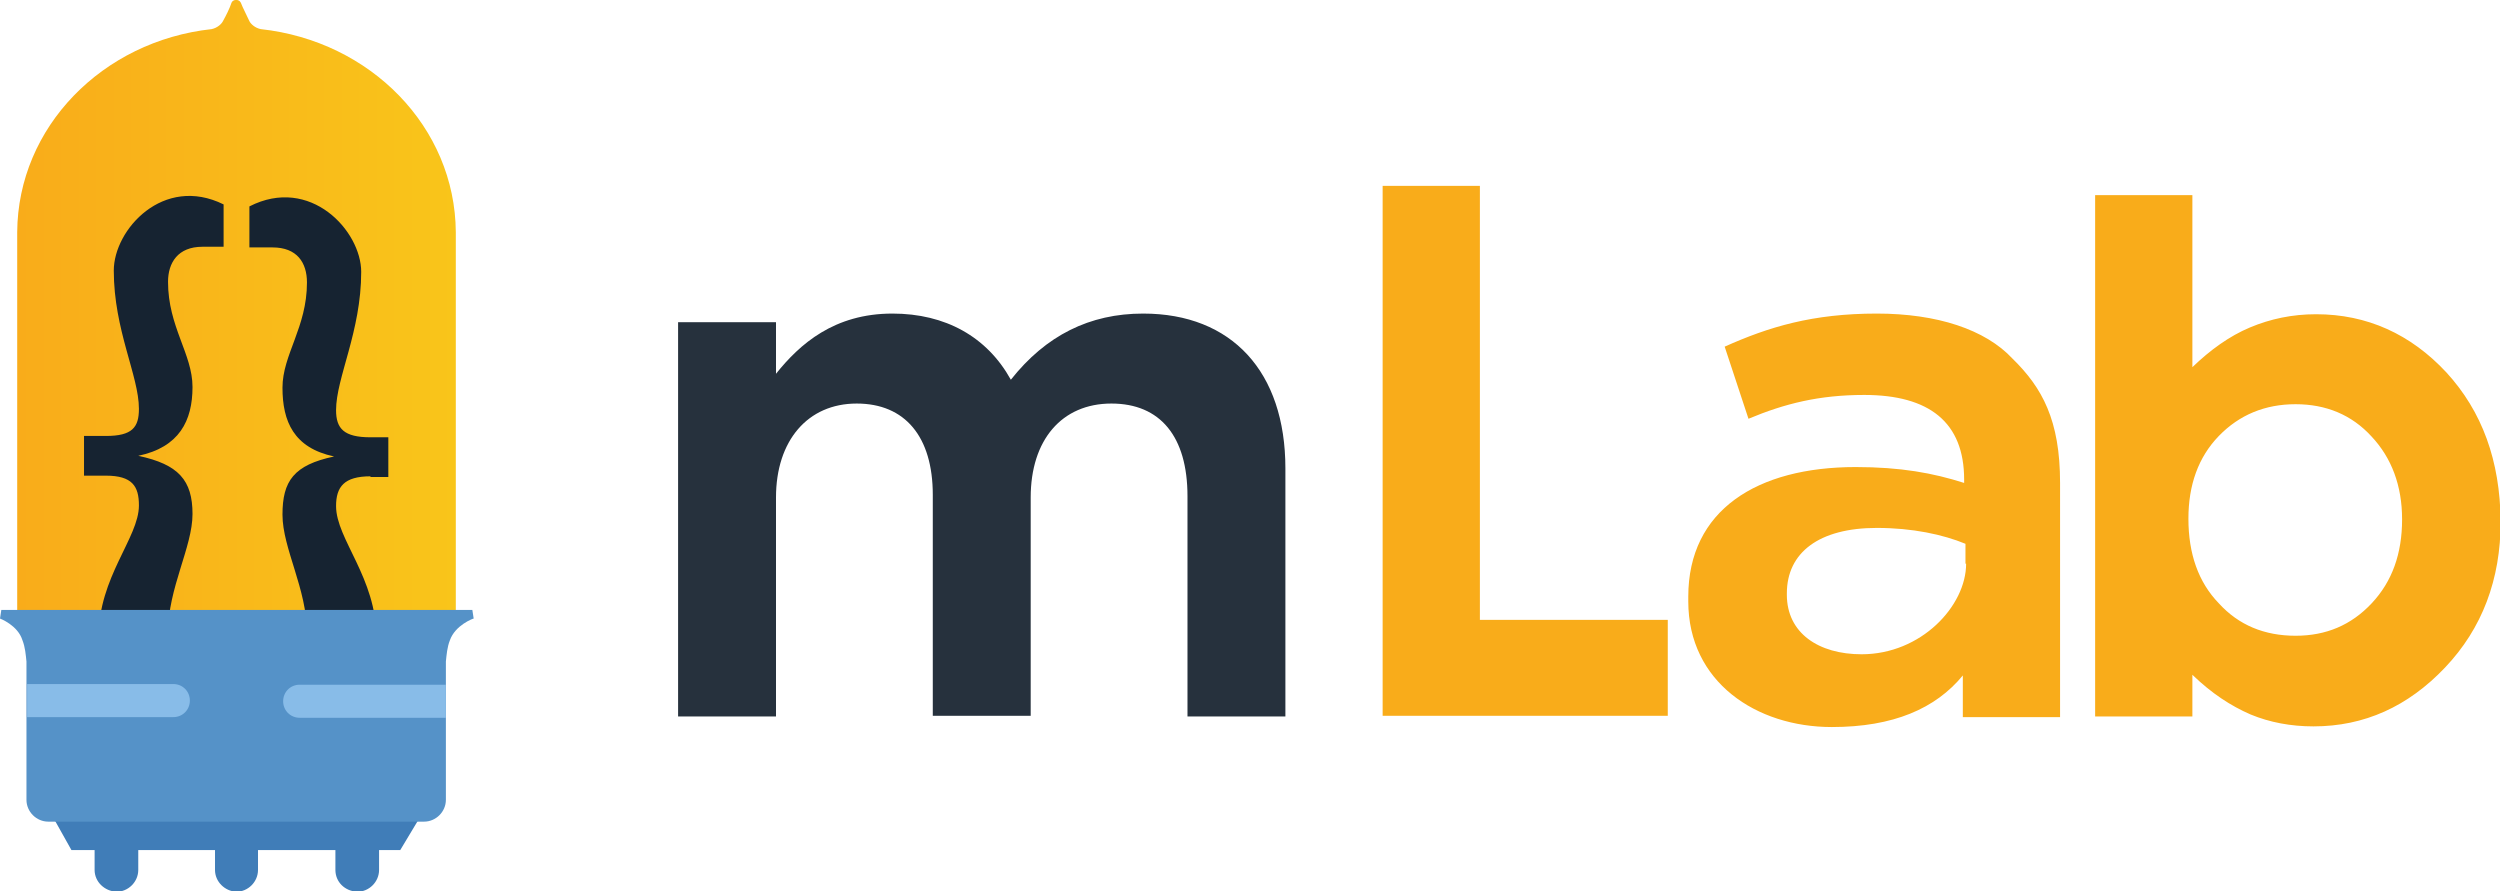 <?xml version="1.0" encoding="utf-8"?>
<!-- Generator: Adobe Illustrator 22.1.0, SVG Export Plug-In . SVG Version: 6.00 Build 0)  -->
<svg version="1.1" id="Candidate_1_" xmlns="http://www.w3.org/2000/svg" xmlns:xlink="http://www.w3.org/1999/xlink" x="0px"
	 y="0px" viewBox="0 0 377.9 134.7" style="enable-background:new 0 0 377.9 134.7;" xml:space="preserve">
<style type="text/css">
	.st0{fill-rule:evenodd;clip-rule:evenodd;fill:#26313D;}
	.st1{fill-rule:evenodd;clip-rule:evenodd;fill:#F9AC1A;}
	.st2{fill-rule:evenodd;clip-rule:evenodd;fill:#407DB8;}
	.st3{fill-rule:evenodd;clip-rule:evenodd;fill:url(#SVGID_1_);}
	.st4{clip-path:url(#SVGID_3_);}
	.st5{fill-rule:evenodd;clip-rule:evenodd;fill:#162331;}
	.st6{fill-rule:evenodd;clip-rule:evenodd;fill:#5592C8;}
	.st7{fill-rule:evenodd;clip-rule:evenodd;fill:#88BCE8;}
</style>
<g id="Text_1_">
	<g id="m:_Stroked_in_Illustrator_1.2_center">
		<g>
			<path class="st0" d="M172.8,47.4c-8.1,0-14.7,3.3-20,10c-3.6-6.5-9.9-10-17.9-10c-8.8,0-14,4.6-17.6,9.1v-7.8h-14.8v59.6h14.8
				V75.2c0-8.6,4.8-14.2,12.2-14.2c7.3,0,11.5,5,11.5,13.8v33.4h14.8V75.2c0-8.7,4.7-14.2,12.2-14.2c7.4,0,11.5,5,11.5,14v33.3h14.8
				V70.8C194.3,56.2,186.2,47.4,172.8,47.4z"/>
		</g>
	</g>
	<g id="Lab">
		<g>
			<path class="st1" d="M223.8,28.1H209v80.1h43.1V93.7h-28.4V28.1z M369.8,56.3c-5.4-5.8-12-8.8-19.7-8.8c-3.6,0-6.9,0.7-10,2
				c-3.1,1.3-6,3.4-8.7,6V29.5h-14.7v78.8h14.7V102c2.9,2.8,5.8,4.7,8.8,6c2.9,1.2,6.1,1.8,9.5,1.8c7.7,0,14.3-3,19.9-8.9
				c5.6-5.9,8.4-13.3,8.4-22.1C377.9,69.6,375.2,62.2,369.8,56.3z M358.5,91.2c-3.1,3.3-6.9,4.9-11.5,4.9c-4.7,0-8.6-1.6-11.6-4.9
				c-3.1-3.2-4.6-7.5-4.6-12.8c0-5.1,1.5-9.3,4.6-12.5c3.1-3.2,7-4.8,11.6-4.8c4.6,0,8.5,1.6,11.5,4.9c3,3.2,4.6,7.4,4.6,12.5
				C363.1,83.7,361.6,87.9,358.5,91.2z M283.7,47.4c-9.7,0-16.3,2-23,5l3.6,10.9c5.5-2.3,10.7-3.6,17.5-3.6
				c9.8,0,15.1,4.1,15.1,12.8v0.5c-4.7-1.5-9.6-2.4-16.4-2.4c-14.9,0-25.3,6.5-25.3,19.6v0.7c0,12.2,10.3,19,21.7,19
				c9.3,0,15.7-2.8,19.8-7.8v6.3h14.7V73c0-9.5-2.7-14.4-7.2-18.8C300.1,49.8,292.8,47.4,283.7,47.4z M297.2,85.2
				c0,6.4-6.8,13.7-15.8,13.7c-6.5,0-11.3-3.2-11.3-9v-0.2c0-6.2,4.9-9.9,13.6-9.9c5.4,0,10,1,13.4,2.4V85.2z"/>
		</g>
	</g>
</g>
<g>
	<g>
		<path class="st2" d="M50.7,131.5l0-3.8h6.6l0,3.8c0,1.8-1.5,3.3-3.3,3.3C52.1,134.7,50.7,133.3,50.7,131.5z"/>
		<path class="st2" d="M32.5,131.5l0-3.8H39l0,3.8c0,1.8-1.5,3.3-3.3,3.3C34,134.7,32.5,133.3,32.5,131.5z"/>
		<path class="st2" d="M14.3,131.5l0-3.8h6.6l0,3.8c0,1.8-1.5,3.3-3.3,3.3C15.8,134.7,14.3,133.3,14.3,131.5z"/>
	</g>
	<path class="st2" d="M63.5,123.5l-3,5H10.8l-2.8-5H63.5z"/>
	<linearGradient id="SVGID_1_" gradientUnits="userSpaceOnUse" x1="2.62" y1="46.501" x2="68.904" y2="46.501">
		<stop  offset="0" style="stop-color:#F9AC1A"/>
		<stop  offset="1" style="stop-color:#F9C51A"/>
	</linearGradient>
	<path class="st3" d="M2.6,93V35.1h0C2.7,19.2,15.5,6.2,32,4.4c0.9-0.2,1.5-0.8,1.7-1.2c0.5-0.9,1-1.9,1.3-2.8
		c0.2-0.5,1.1-0.6,1.4,0c0.3,0.8,0.9,1.9,1.3,2.8c0.2,0.4,0.8,1,1.7,1.2C56,6.2,68.8,19.2,68.9,35.1h0V93H2.6z"/>
	<g>
		<defs>
			<path id="SVGID_2_" d="M2.6,93V35.1h0C2.7,19.2,15.5,6.2,32,4.4c0.9-0.2,1.5-0.8,1.7-1.2c0.5-0.9,1-1.9,1.3-2.8
				c0.2-0.5,1.1-0.6,1.4,0c0.3,0.8,0.9,1.9,1.3,2.8c0.2,0.4,0.8,1,1.7,1.2C56,6.2,68.8,19.2,68.9,35.1h0V93H2.6z"/>
		</defs>
		<clipPath id="SVGID_3_">
			<use xlink:href="#SVGID_2_"  style="overflow:visible;"/>
		</clipPath>
		<g class="st4">
			<path class="st5" d="M56,72c-4,0-5.2,1.6-5.2,4.5c0,5,6.1,10.8,6.1,19.9c0,6.6-3.9,12.2-12.5,12.2h-4v-8.1h1.8
				c3.1,0,4.2-1.8,4.2-4.8c0-6.7-3.7-12.8-3.7-17.9c0-5.1,1.7-7.5,7.8-8.8c-6.1-1.3-7.8-5.3-7.8-10.4c0-5,3.7-9.1,3.7-15.9
				c0-3-1.5-5.3-5.2-5.3c-1.4,0-2.5,0-3.5,0v-6.2c9.2-4.7,16.9,3.7,16.9,9.9c0,9-3.8,16-3.8,20.9c0,2.8,1.2,4.1,5.2,4.1h2.7v6H56z
				 M33.8,37.3c-0.9,0-2,0-3.2,0c-3.7,0-5.2,2.4-5.2,5.3c0,6.8,3.7,10.9,3.7,15.9c0,5.1-2,9.1-8.2,10.4c6.1,1.3,8.2,3.7,8.2,8.8
				c0,5-3.7,11.2-3.7,17.9c0,3,1.1,4.8,4.2,4.8h1.8v8.1h-4c-8.6,0-12.5-5.5-12.5-12.2c0-9.1,6.1-15,6.1-19.9c0-2.9-1-4.5-5-4.5h-3.3
				v-6h3.3c4,0,5-1.3,5-4.1c0-5-3.8-11.9-3.8-20.9c0-6.2,7.5-14.5,16.6-10V37.3z"/>
		</g>
	</g>
	<path class="st6" d="M68,96.8c-0.4,1-0.5,2.2-0.6,3.2c0,0,0,0,0,0.1v20.8c0,1.8-1.5,3.3-3.3,3.3H7.3c-1.8,0-3.3-1.5-3.3-3.3v-20.8
		c0,0,0,0,0-0.1c-0.1-1-0.2-2.2-0.6-3.2C2.7,94.5,0,93.5,0,93.5l0.2-1.3h71.2l0.2,1.3C71.5,93.5,68.8,94.5,68,96.8z"/>
	<path class="st7" d="M67.5,108.5H45.3c-1.4,0-2.5-1.1-2.5-2.5c0-1.4,1.1-2.5,2.5-2.5h22.1V108.5z"/>
	<path class="st7" d="M4.1,103.4l22.1,0c1.4,0,2.5,1.1,2.5,2.5c0,1.4-1.1,2.5-2.5,2.5l-22.1,0L4.1,103.4z"/>
</g>
</svg>
